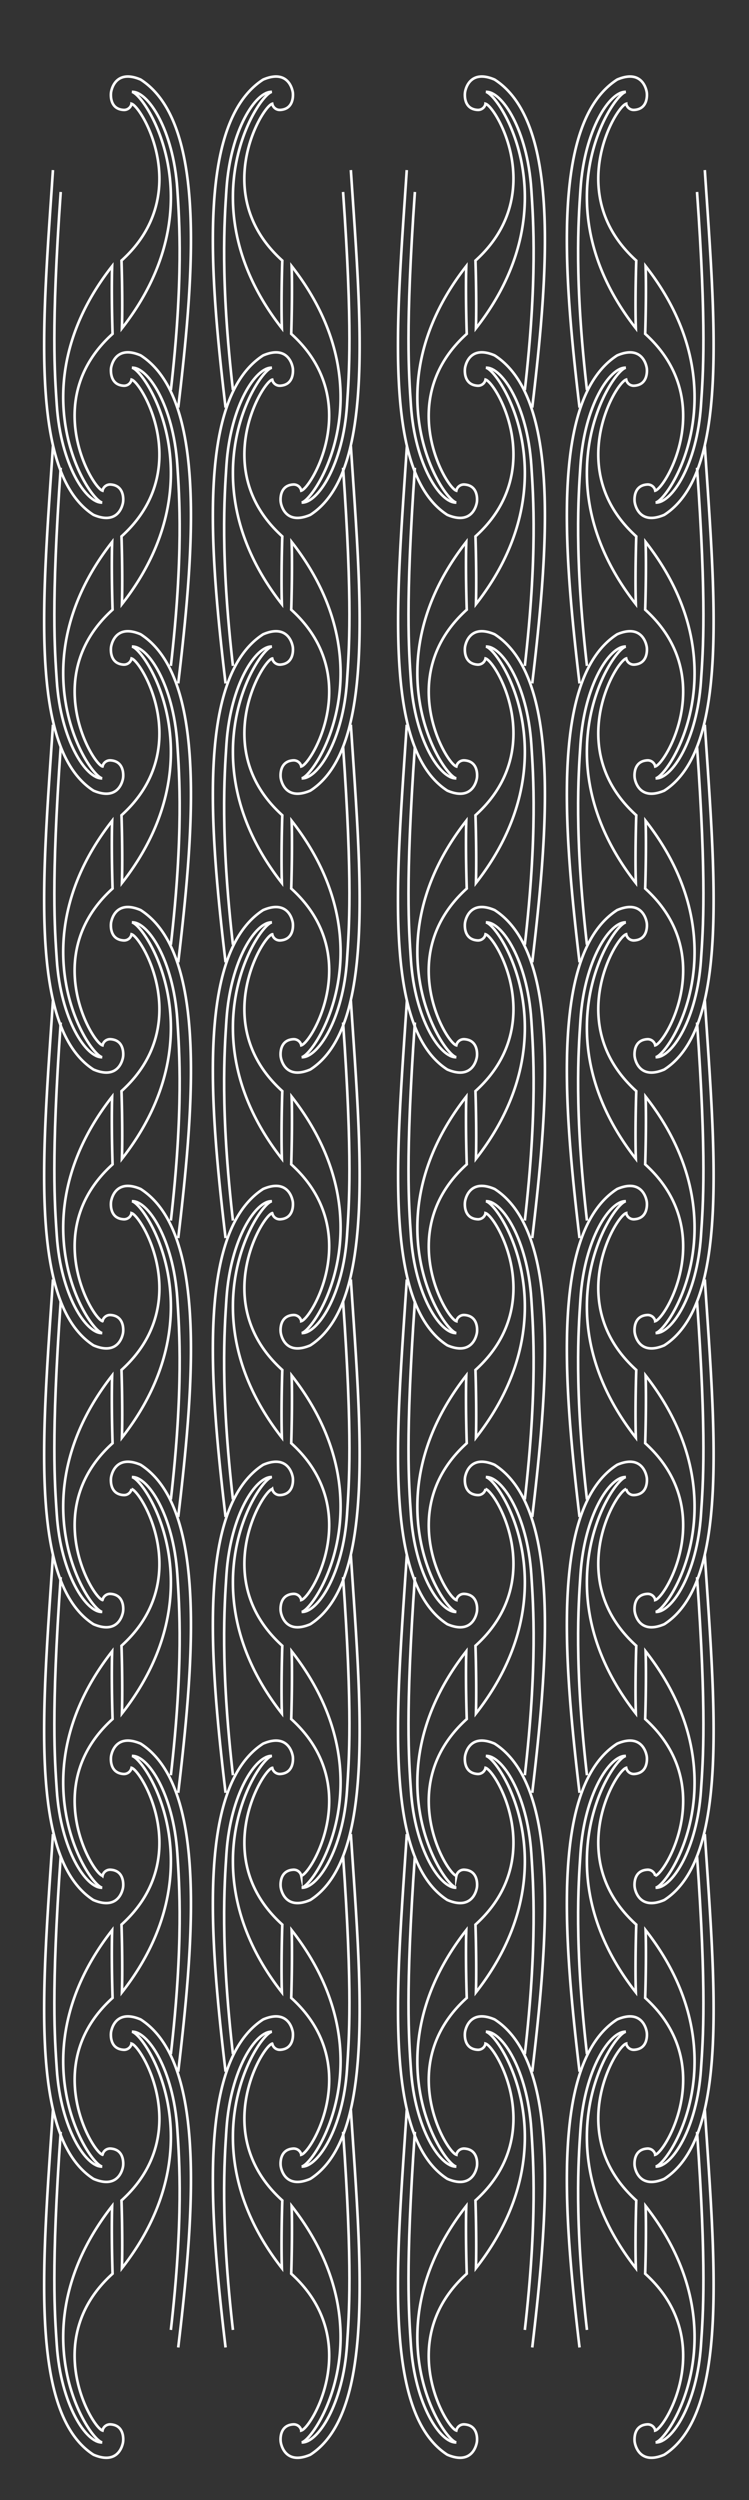 <svg id="Layer_1" data-name="Layer 1" xmlns="http://www.w3.org/2000/svg" viewBox="0 0 144.44 481.99"><rect x="0" y="0" width="144.44" height="481.99" fill="#333333" stroke="none"/><defs><style>.cls-1{fill:none;stroke:#fff;stroke-miterlimit:10;stroke-width:0.5px;}</style></defs><path class="cls-1" d="M25.44,17.71c2.71.59,16.53,22-1.93,45.59.18-5.49-.08-13.06-.08-13.06,14-12.65,3.95-29.67,1.94-30.24a1.46,1.46,0,0,1-1.56,1.19c-2.86-.18-2.4-3.35-2.4-3.35s.54-4.7,5.71-2.5C39.8,23.51,37.49,52.4,34.37,78.58"/><path class="cls-1" d="M25.44,17.71c3.09-.16,8,7.32,8.76,18.78.39,6,1.2,17.31-1.25,38.71"/><path class="cls-1" d="M19.71,96.89C17,96.3,3.17,74.85,21.63,51.3c-.18,5.49.08,13.06.08,13.06C7.69,77,17.76,94,19.77,94.6a1.48,1.48,0,0,1,1.56-1.19c2.86.18,2.41,3.35,2.41,3.35s-.54,4.7-5.71,2.5C5.35,91.09,8.37,60.92,10.21,32.79"/><path class="cls-1" d="M19.71,96.89c-3.1.17-8-7.32-8.76-18.78-.39-6-1.11-14.58.76-41.1"/><path class="cls-1" d="M25.44,70.89c2.71.58,16.53,22-1.93,45.59.18-5.49-.08-13.07-.08-13.07,14-12.65,3.95-29.66,1.94-30.23a1.46,1.46,0,0,1-1.56,1.18C21,74.18,21.41,71,21.41,71s.54-4.69,5.71-2.49c12.68,8.16,10.37,37.05,7.25,63.24"/><path class="cls-1" d="M25.44,70.89c3.09-.17,8,7.32,8.76,18.78.39,6,1.2,17.31-1.25,38.7"/><path class="cls-1" d="M19.71,150.06c-2.71-.58-16.54-22,1.92-45.59-.18,5.49.08,13.07.08,13.07-14,12.65-3.95,29.66-1.94,30.23a1.48,1.48,0,0,1,1.56-1.18c2.86.18,2.41,3.35,2.41,3.35s-.54,4.69-5.71,2.49C5.35,144.27,8.37,114.1,10.21,86"/><path class="cls-1" d="M19.71,150.06c-3.1.17-8-7.32-8.76-18.78-.39-6-1.11-14.58.76-41.1"/><path class="cls-1" d="M25.44,124.65c2.71.59,16.53,22-1.93,45.59.18-5.49-.08-13.07-.08-13.07,14-12.64,3.95-29.66,1.94-30.23a1.49,1.49,0,0,1-1.56,1.19c-2.86-.19-2.4-3.35-2.4-3.35s.54-4.7,5.71-2.5c12.68,8.16,10.37,37.05,7.25,63.24"/><path class="cls-1" d="M25.44,124.65c3.09-.17,8,7.32,8.76,18.78.39,6,1.2,17.31-1.25,38.7"/><path class="cls-1" d="M19.71,203.82c-2.71-.58-16.54-22,1.92-45.59-.18,5.49.08,13.07.08,13.07C7.69,184,17.76,201,19.77,201.53a1.48,1.48,0,0,1,1.56-1.18c2.86.18,2.41,3.35,2.41,3.35s-.54,4.69-5.71,2.49C5.35,198,8.37,167.86,10.21,139.72"/><path class="cls-1" d="M19.71,203.82c-3.1.17-8-7.32-8.76-18.77-.39-6-1.11-14.59.76-41.11"/><path class="cls-1" d="M25.44,177.82c2.71.59,16.53,22-1.93,45.59.18-5.49-.08-13.06-.08-13.06,14-12.65,3.95-29.67,1.94-30.24a1.46,1.46,0,0,1-1.56,1.19c-2.86-.18-2.4-3.35-2.4-3.35s.54-4.7,5.71-2.5c12.68,8.17,10.37,37.06,7.25,63.24"/><path class="cls-1" d="M25.44,177.82c3.09-.16,8,7.32,8.76,18.78.39,6,1.2,17.31-1.25,38.71"/><path class="cls-1" d="M19.71,257c-2.71-.59-16.54-22,1.92-45.59-.18,5.49.08,13.06.08,13.06-14,12.65-3.95,29.67-1.94,30.24a1.48,1.48,0,0,1,1.56-1.19c2.86.18,2.41,3.35,2.41,3.35s-.54,4.7-5.71,2.5C5.35,251.2,8.37,221,10.21,192.9"/><path class="cls-1" d="M19.71,257c-3.1.17-8-7.32-8.76-18.78-.39-6-1.11-14.58.76-41.1"/><path class="cls-1" d="M25.44,231.58c2.71.59,16.53,22-1.93,45.59.18-5.48-.08-13.06-.08-13.06,14-12.65,3.95-29.66,1.94-30.24a1.46,1.46,0,0,1-1.56,1.19c-2.86-.18-2.4-3.35-2.4-3.35s.54-4.7,5.71-2.49c12.68,8.16,10.37,37,7.25,63.23"/><path class="cls-1" d="M25.44,231.58c3.09-.16,8,7.32,8.76,18.78.39,6,1.2,17.31-1.25,38.71"/><path class="cls-1" d="M19.71,310.76c-2.71-.59-16.54-22,1.92-45.59-.18,5.49.08,13.06.08,13.06-14,12.65-3.95,29.67-1.94,30.24a1.48,1.48,0,0,1,1.56-1.19c2.86.18,2.41,3.35,2.41,3.35s-.54,4.7-5.71,2.5C5.35,305,8.37,274.79,10.21,246.66"/><path class="cls-1" d="M19.71,310.76c-3.1.17-8-7.32-8.76-18.78-.39-6-1.11-14.58.76-41.1"/><path class="cls-1" d="M25.44,284.76c2.71.59,16.53,22-1.93,45.59.18-5.49-.08-13.07-.08-13.07,14-12.65,3.95-29.66,1.94-30.23a1.46,1.46,0,0,1-1.56,1.18c-2.86-.18-2.4-3.34-2.4-3.34s.54-4.7,5.71-2.5c12.68,8.16,10.37,37.05,7.25,63.24"/><path class="cls-1" d="M25.44,284.76c3.09-.17,8,7.32,8.76,18.78.39,6,1.2,17.31-1.25,38.7"/><path class="cls-1" d="M19.71,363.93c-2.71-.58-16.54-22,1.92-45.59-.18,5.49.08,13.07.08,13.07-14,12.65-3.95,29.66-1.94,30.23a1.48,1.48,0,0,1,1.56-1.18c2.86.18,2.41,3.35,2.41,3.35S23.2,368.5,18,366.3C5.35,358.14,8.37,328,10.21,299.83"/><path class="cls-1" d="M19.71,363.93c-3.1.17-8-7.32-8.76-18.77-.39-6-1.11-14.59.76-41.11"/><path class="cls-1" d="M25.44,338.52c2.71.59,16.53,22-1.93,45.59.18-5.49-.08-13.07-.08-13.07,14-12.64,3.95-29.66,1.94-30.23A1.49,1.49,0,0,1,23.81,342c-2.86-.19-2.4-3.35-2.4-3.35s.54-4.7,5.71-2.5c12.68,8.16,10.37,37.05,7.25,63.24"/><path class="cls-1" d="M25.44,338.52c3.09-.17,8,7.32,8.76,18.78.39,6,1.2,17.31-1.25,38.7"/><path class="cls-1" d="M19.71,417.69c-2.71-.58-16.54-22,1.92-45.59-.18,5.49.08,13.07.08,13.07-14,12.65-3.95,29.66-1.94,30.24a1.48,1.48,0,0,1,1.56-1.19c2.86.18,2.41,3.35,2.41,3.35s-.54,4.69-5.71,2.49c-12.68-8.16-9.66-38.33-7.82-66.47"/><path class="cls-1" d="M19.71,417.69c-3.1.17-8-7.32-8.76-18.77-.39-6-1.11-14.59.76-41.11"/><path class="cls-1" d="M25.44,391.69c2.71.59,16.53,22-1.93,45.59.18-5.49-.08-13.06-.08-13.06,14-12.65,3.95-29.67,1.94-30.24a1.46,1.46,0,0,1-1.56,1.19c-2.86-.18-2.4-3.35-2.4-3.35s.54-4.7,5.71-2.5c12.68,8.17,10.37,37.06,7.25,63.24"/><path class="cls-1" d="M25.44,391.69c3.09-.16,8,7.32,8.76,18.78.39,6,1.2,17.31-1.25,38.71"/><path class="cls-1" d="M19.71,470.87c-2.71-.59-16.54-22,1.92-45.59-.18,5.49.08,13.06.08,13.06C7.69,451,17.76,468,19.77,468.58a1.48,1.48,0,0,1,1.56-1.19c2.86.18,2.41,3.35,2.41,3.35s-.54,4.7-5.71,2.5c-12.68-8.17-9.66-38.34-7.82-66.47"/><path class="cls-1" d="M19.71,470.87c-3.1.17-8-7.32-8.76-18.78-.39-6-1.11-14.58.76-41.1"/><path class="cls-1" d="M52.43,17.71c-2.71.59-16.53,22,1.93,45.59-.18-5.49.08-13.06.08-13.06C40.41,37.59,50.49,20.57,52.5,20a1.47,1.47,0,0,0,1.56,1.19c2.86-.18,2.41-3.35,2.41-3.35s-.55-4.7-5.72-2.5C38.08,23.51,40.38,52.4,43.5,78.58"/><path class="cls-1" d="M52.43,17.71c-3.09-.16-8,7.32-8.76,18.78-.39,6-1.2,17.31,1.25,38.71"/><path class="cls-1" d="M58.17,96.89c2.7-.59,16.53-22-1.93-45.59.18,5.49-.08,13.06-.08,13.06C70.18,77,60.11,94,58.1,94.6a1.48,1.48,0,0,0-1.56-1.19c-2.86.18-2.41,3.35-2.41,3.35s.54,4.7,5.71,2.5c12.68-8.17,9.66-38.34,7.82-66.47"/><path class="cls-1" d="M58.17,96.89c3.09.17,8-7.32,8.75-18.78.39-6,1.11-14.58-.76-41.1"/><path class="cls-1" d="M52.43,70.89c-2.71.58-16.53,22,1.93,45.59-.18-5.49.08-13.07.08-13.07-14-12.65-3.95-29.66-1.94-30.23a1.47,1.47,0,0,0,1.56,1.18c2.86-.18,2.41-3.35,2.41-3.35s-.55-4.69-5.72-2.49c-12.67,8.16-10.37,37.05-7.25,63.24"/><path class="cls-1" d="M52.43,70.89c-3.09-.17-8,7.32-8.76,18.78-.39,6-1.2,17.31,1.25,38.7"/><path class="cls-1" d="M58.17,150.06c2.7-.58,16.53-22-1.93-45.59.18,5.49-.08,13.07-.08,13.07,14,12.65,4,29.66,1.94,30.23a1.48,1.48,0,0,0-1.56-1.18c-2.86.18-2.41,3.35-2.41,3.35s.54,4.69,5.71,2.49C72.52,144.27,69.5,114.1,67.66,86"/><path class="cls-1" d="M58.17,150.06c3.09.17,8-7.32,8.75-18.78.39-6,1.11-14.58-.76-41.1"/><path class="cls-1" d="M52.43,124.65c-2.71.59-16.53,22,1.93,45.59-.18-5.49.08-13.07.08-13.07-14-12.64-3.95-29.66-1.94-30.23a1.49,1.49,0,0,0,1.56,1.19c2.86-.19,2.41-3.35,2.41-3.35s-.55-4.7-5.72-2.5c-12.67,8.16-10.37,37.05-7.25,63.24"/><path class="cls-1" d="M52.43,124.65c-3.09-.17-8,7.32-8.76,18.78-.39,6-1.2,17.31,1.25,38.7"/><path class="cls-1" d="M58.17,203.82c2.7-.58,16.53-22-1.93-45.59.18,5.49-.08,13.07-.08,13.07,14,12.65,4,29.66,1.94,30.23a1.48,1.48,0,0,0-1.56-1.18c-2.86.18-2.41,3.35-2.41,3.35s.54,4.69,5.71,2.49c12.68-8.16,9.66-38.33,7.82-66.47"/><path class="cls-1" d="M58.17,203.82c3.09.17,8-7.32,8.75-18.77.39-6,1.11-14.59-.76-41.11"/><path class="cls-1" d="M52.43,177.82c-2.71.59-16.53,22,1.93,45.59-.18-5.49.08-13.06.08-13.06-14-12.65-3.95-29.67-1.94-30.24a1.47,1.47,0,0,0,1.56,1.19c2.86-.18,2.41-3.35,2.41-3.35s-.55-4.7-5.72-2.5c-12.67,8.17-10.37,37.06-7.25,63.24"/><path class="cls-1" d="M52.43,177.82c-3.09-.16-8,7.32-8.76,18.78-.39,6-1.2,17.31,1.25,38.71"/><path class="cls-1" d="M58.17,257c2.7-.59,16.53-22-1.93-45.59.18,5.49-.08,13.06-.08,13.06,14,12.65,4,29.67,1.94,30.24a1.48,1.48,0,0,0-1.56-1.19c-2.86.18-2.41,3.35-2.41,3.35s.54,4.7,5.71,2.5C72.52,251.2,69.5,221,67.66,192.9"/><path class="cls-1" d="M58.17,257c3.09.17,8-7.32,8.75-18.78.39-6,1.11-14.58-.76-41.1"/><path class="cls-1" d="M52.43,231.58c-2.71.59-16.53,22,1.93,45.59-.18-5.48.08-13.06.08-13.06-14-12.65-3.95-29.66-1.94-30.24a1.47,1.47,0,0,0,1.56,1.19c2.86-.18,2.41-3.35,2.41-3.35s-.55-4.7-5.72-2.49c-12.67,8.16-10.37,37-7.25,63.23"/><path class="cls-1" d="M52.43,231.58c-3.09-.16-8,7.32-8.76,18.78-.39,6-1.2,17.31,1.25,38.71"/><path class="cls-1" d="M58.17,310.76c2.7-.59,16.53-22-1.93-45.59.18,5.49-.08,13.06-.08,13.06,14,12.65,4,29.67,1.94,30.24a1.48,1.48,0,0,0-1.56-1.19c-2.86.18-2.41,3.35-2.41,3.35s.54,4.7,5.71,2.5c12.68-8.17,9.66-38.34,7.82-66.47"/><path class="cls-1" d="M58.17,310.76c3.09.17,8-7.32,8.75-18.78.39-6,1.11-14.58-.76-41.1"/><path class="cls-1" d="M52.43,284.76c-2.71.59-16.53,22,1.93,45.59-.18-5.49.08-13.07.08-13.07-14-12.65-3.95-29.66-1.94-30.23a1.47,1.47,0,0,0,1.56,1.18c2.86-.18,2.41-3.34,2.41-3.34s-.55-4.7-5.72-2.5c-12.67,8.16-10.37,37.05-7.25,63.24"/><path class="cls-1" d="M52.43,284.76c-3.09-.17-8,7.32-8.76,18.78-.39,6-1.2,17.31,1.25,38.7"/><path class="cls-1" d="M58.17,363.93c2.7-.58,16.53-22-1.93-45.59.18,5.49-.08,13.07-.08,13.07,14,12.65,4,29.66,1.94,30.23a1.48,1.48,0,0,0-1.56-1.18c-2.86.18-2.41,3.35-2.41,3.35s.54,4.69,5.71,2.49c12.68-8.16,9.66-38.33,7.82-66.47"/><path class="cls-1" d="M58.17,363.93c3.09.17,8-7.32,8.75-18.77.39-6,1.11-14.59-.76-41.11"/><path class="cls-1" d="M52.43,338.52c-2.71.59-16.53,22,1.93,45.59-.18-5.49.08-13.07.08-13.07-14-12.64-3.95-29.66-1.94-30.23A1.49,1.49,0,0,0,54.06,342c2.86-.19,2.41-3.35,2.41-3.35s-.55-4.7-5.72-2.5c-12.67,8.16-10.37,37.05-7.25,63.24"/><path class="cls-1" d="M52.43,338.52c-3.09-.17-8,7.32-8.76,18.78-.39,6-1.2,17.31,1.25,38.7"/><path class="cls-1" d="M58.17,417.69c2.7-.58,16.53-22-1.93-45.59.18,5.49-.08,13.07-.08,13.07,14,12.65,4,29.66,1.94,30.24a1.48,1.48,0,0,0-1.56-1.19c-2.86.18-2.41,3.35-2.41,3.35s.54,4.69,5.71,2.49c12.68-8.16,9.66-38.33,7.82-66.47"/><path class="cls-1" d="M58.17,417.69c3.09.17,8-7.32,8.75-18.77.39-6,1.11-14.59-.76-41.11"/><path class="cls-1" d="M52.43,391.69c-2.71.59-16.53,22,1.93,45.59-.18-5.49.08-13.06.08-13.06-14-12.65-3.95-29.67-1.94-30.24a1.47,1.47,0,0,0,1.56,1.19c2.86-.18,2.41-3.35,2.41-3.35s-.55-4.7-5.72-2.5c-12.67,8.17-10.37,37.06-7.25,63.24"/><path class="cls-1" d="M52.43,391.69c-3.09-.16-8,7.32-8.76,18.78-.39,6-1.2,17.31,1.25,38.71"/><path class="cls-1" d="M58.17,470.87c2.7-.59,16.53-22-1.93-45.59.18,5.49-.08,13.06-.08,13.06,14,12.65,4,29.67,1.94,30.24a1.48,1.48,0,0,0-1.56-1.19c-2.86.18-2.41,3.35-2.41,3.35s.54,4.7,5.71,2.5c12.68-8.17,9.66-38.34,7.82-66.47"/><path class="cls-1" d="M58.17,470.87c3.09.17,8-7.32,8.75-18.78.39-6,1.11-14.58-.76-41.1"/><path class="cls-1" d="M93.7,17.71c2.71.59,16.53,22-1.92,45.59.17-5.49-.09-13.06-.09-13.06,14-12.65,4-29.67,1.94-30.24a1.46,1.46,0,0,1-1.55,1.19c-2.87-.18-2.41-3.35-2.41-3.35s.54-4.7,5.71-2.5c12.68,8.17,10.37,37.06,7.26,63.24"/><path class="cls-1" d="M93.7,17.71c3.1-.16,8,7.32,8.76,18.78.39,6,1.2,17.31-1.25,38.71"/><path class="cls-1" d="M88,96.89c-2.71-.59-16.53-22,1.92-45.59-.17,5.49.09,13.06.09,13.06C76,77,86,94,88,94.6a1.48,1.48,0,0,1,1.56-1.19c2.87.18,2.41,3.35,2.41,3.35s-.54,4.7-5.71,2.5c-12.68-8.17-9.66-38.34-7.82-66.47"/><path class="cls-1" d="M88,96.89c-3.1.17-8-7.32-8.76-18.78-.39-6-1.1-14.58.77-41.1"/><path class="cls-1" d="M93.7,70.89c2.71.58,16.53,22-1.92,45.59.17-5.49-.09-13.07-.09-13.07,14-12.65,4-29.66,1.94-30.23a1.46,1.46,0,0,1-1.55,1.18C89.21,74.18,89.67,71,89.67,71s.54-4.69,5.71-2.49c12.68,8.16,10.37,37.05,7.26,63.24"/><path class="cls-1" d="M93.7,70.89c3.1-.17,8,7.32,8.76,18.78.39,6,1.2,17.31-1.25,38.7"/><path class="cls-1" d="M88,150.06c-2.71-.58-16.53-22,1.92-45.59-.17,5.49.09,13.07.09,13.07-14,12.65-4,29.66-2,30.23a1.48,1.48,0,0,1,1.56-1.18c2.87.18,2.41,3.35,2.41,3.35s-.54,4.69-5.71,2.49C73.61,144.27,76.63,114.1,78.47,86"/><path class="cls-1" d="M88,150.06c-3.1.17-8-7.32-8.76-18.78-.39-6-1.1-14.58.77-41.1"/><path class="cls-1" d="M93.7,124.65c2.71.59,16.53,22-1.92,45.59.17-5.49-.09-13.07-.09-13.07,14-12.64,4-29.66,1.94-30.23a1.48,1.48,0,0,1-1.55,1.19c-2.87-.19-2.41-3.35-2.41-3.35s.54-4.7,5.71-2.5c12.68,8.16,10.37,37.05,7.26,63.24"/><path class="cls-1" d="M93.7,124.65c3.1-.17,8,7.32,8.76,18.78.39,6,1.2,17.31-1.25,38.7"/><path class="cls-1" d="M88,203.82c-2.71-.58-16.53-22,1.92-45.59-.17,5.49.09,13.07.09,13.07C76,184,86,201,88,201.53a1.48,1.48,0,0,1,1.56-1.18c2.87.18,2.41,3.35,2.41,3.35s-.54,4.69-5.71,2.49c-12.68-8.16-9.66-38.33-7.82-66.47"/><path class="cls-1" d="M88,203.82c-3.1.17-8-7.32-8.76-18.77-.39-6-1.1-14.59.77-41.11"/><path class="cls-1" d="M93.7,177.82c2.71.59,16.53,22-1.92,45.59.17-5.49-.09-13.06-.09-13.06,14-12.65,4-29.67,1.94-30.24a1.46,1.46,0,0,1-1.55,1.19c-2.87-.18-2.41-3.35-2.41-3.35s.54-4.7,5.71-2.5c12.68,8.17,10.37,37.06,7.26,63.24"/><path class="cls-1" d="M93.7,177.82c3.1-.16,8,7.32,8.76,18.78.39,6,1.2,17.31-1.25,38.71"/><path class="cls-1" d="M88,257c-2.71-.59-16.53-22,1.92-45.59-.17,5.49.09,13.06.09,13.06-14,12.65-4,29.67-2,30.24a1.48,1.48,0,0,1,1.56-1.19c2.87.18,2.41,3.35,2.41,3.35s-.54,4.7-5.71,2.5C73.61,251.2,76.63,221,78.47,192.9"/><path class="cls-1" d="M88,257c-3.1.17-8-7.32-8.76-18.78-.39-6-1.1-14.58.77-41.1"/><path class="cls-1" d="M93.7,231.58c2.71.59,16.53,22-1.92,45.59.17-5.48-.09-13.06-.09-13.06,14-12.65,4-29.66,1.94-30.24a1.46,1.46,0,0,1-1.55,1.19c-2.87-.18-2.41-3.35-2.41-3.35s.54-4.7,5.71-2.49c12.68,8.16,10.37,37,7.26,63.23"/><path class="cls-1" d="M93.7,231.58c3.1-.16,8,7.32,8.76,18.78.39,6,1.2,17.31-1.25,38.71"/><path class="cls-1" d="M88,310.76c-2.71-.59-16.53-22,1.92-45.59-.17,5.49.09,13.06.09,13.06-14,12.65-4,29.67-2,30.24a1.48,1.48,0,0,1,1.56-1.19c2.87.18,2.41,3.35,2.41,3.35s-.54,4.7-5.71,2.5c-12.68-8.17-9.66-38.34-7.82-66.47"/><path class="cls-1" d="M88,310.76c-3.1.17-8-7.32-8.76-18.78-.39-6-1.1-14.58.77-41.1"/><path class="cls-1" d="M93.7,284.76c2.71.59,16.53,22-1.92,45.59.17-5.49-.09-13.07-.09-13.07,14-12.65,4-29.66,1.94-30.23a1.46,1.46,0,0,1-1.55,1.18c-2.87-.18-2.41-3.34-2.41-3.34s.54-4.7,5.71-2.5c12.68,8.16,10.37,37.05,7.26,63.24"/><path class="cls-1" d="M93.7,284.76c3.1-.17,8,7.32,8.76,18.78.39,6,1.2,17.31-1.25,38.7"/><path class="cls-1" d="M88,363.93c-2.71-.58-16.53-22,1.92-45.59-.17,5.49.09,13.07.09,13.07-14,12.65-4,29.66-2,30.23a1.48,1.48,0,0,1,1.56-1.18c2.87.18,2.41,3.35,2.41,3.35s-.54,4.69-5.71,2.49c-12.68-8.16-9.66-38.33-7.82-66.47"/><path class="cls-1" d="M88,363.93c-3.1.17-8-7.32-8.76-18.77-.39-6-1.1-14.59.77-41.11"/><path class="cls-1" d="M93.7,338.52c2.71.59,16.53,22-1.92,45.59.17-5.49-.09-13.07-.09-13.07,14-12.64,4-29.66,1.94-30.23A1.48,1.48,0,0,1,92.08,342c-2.87-.19-2.41-3.35-2.41-3.35s.54-4.7,5.71-2.5c12.68,8.16,10.37,37.05,7.26,63.24"/><path class="cls-1" d="M93.7,338.52c3.1-.17,8,7.32,8.76,18.78.39,6,1.2,17.31-1.25,38.7"/><path class="cls-1" d="M88,417.69c-2.71-.58-16.53-22,1.92-45.59-.17,5.49.09,13.07.09,13.07-14,12.65-4,29.66-2,30.24a1.48,1.48,0,0,1,1.56-1.19c2.87.18,2.41,3.35,2.41,3.35s-.54,4.69-5.71,2.49c-12.68-8.16-9.66-38.33-7.82-66.47"/><path class="cls-1" d="M88,417.69c-3.1.17-8-7.32-8.76-18.77-.39-6-1.1-14.59.77-41.11"/><path class="cls-1" d="M93.7,391.69c2.71.59,16.53,22-1.92,45.59.17-5.49-.09-13.06-.09-13.06,14-12.65,4-29.67,1.94-30.24a1.46,1.46,0,0,1-1.55,1.19c-2.87-.18-2.41-3.35-2.41-3.35s.54-4.7,5.71-2.5c12.68,8.17,10.37,37.06,7.26,63.24"/><path class="cls-1" d="M93.7,391.69c3.1-.16,8,7.32,8.76,18.78.39,6,1.2,17.31-1.25,38.71"/><path class="cls-1" d="M88,470.87c-2.71-.59-16.53-22,1.92-45.59-.17,5.49.09,13.06.09,13.06C76,451,86,468,88,468.58a1.48,1.48,0,0,1,1.56-1.19c2.87.18,2.41,3.35,2.41,3.35s-.54,4.7-5.71,2.5c-12.68-8.17-9.66-38.34-7.82-66.47"/><path class="cls-1" d="M88,470.87c-3.1.17-8-7.32-8.76-18.78-.39-6-1.1-14.58.77-41.1"/><path class="cls-1" d="M120.69,17.71c-2.71.59-16.53,22,1.93,45.59-.18-5.49.08-13.06.08-13.06-14-12.65-4-29.67-1.94-30.24a1.47,1.47,0,0,0,1.56,1.19c2.86-.18,2.41-3.35,2.41-3.35s-.54-4.7-5.71-2.5c-12.68,8.17-10.37,37.06-7.26,63.24"/><path class="cls-1" d="M120.69,17.71c-3.09-.16-8,7.32-8.75,18.78-.4,6-1.21,17.31,1.25,38.71"/><path class="cls-1" d="M126.43,96.89c2.71-.59,16.53-22-1.93-45.59.18,5.49-.08,13.06-.08,13.06,14,12.65,4,29.67,1.94,30.24a1.47,1.47,0,0,0-1.56-1.19c-2.86.18-2.41,3.35-2.41,3.35s.54,4.7,5.71,2.5c12.68-8.17,9.66-38.34,7.82-66.47"/><path class="cls-1" d="M126.43,96.89c3.09.17,8-7.32,8.75-18.78.4-6,1.11-14.58-.76-41.1"/><path class="cls-1" d="M120.69,70.89c-2.71.58-16.53,22,1.93,45.59-.18-5.49.08-13.07.08-13.07-14-12.65-4-29.66-1.94-30.23a1.47,1.47,0,0,0,1.56,1.18c2.86-.18,2.41-3.35,2.41-3.35s-.54-4.69-5.71-2.49c-12.68,8.16-10.37,37.05-7.26,63.24"/><path class="cls-1" d="M120.69,70.89c-3.09-.17-8,7.32-8.75,18.78-.4,6-1.21,17.31,1.25,38.7"/><path class="cls-1" d="M126.43,150.06c2.71-.58,16.53-22-1.93-45.59.18,5.49-.08,13.07-.08,13.07,14,12.65,4,29.66,1.94,30.23a1.47,1.47,0,0,0-1.56-1.18c-2.86.18-2.41,3.35-2.41,3.35s.54,4.69,5.71,2.49c12.68-8.16,9.66-38.33,7.82-66.47"/><path class="cls-1" d="M126.43,150.06c3.09.17,8-7.32,8.75-18.78.4-6,1.11-14.58-.76-41.1"/><path class="cls-1" d="M120.69,124.65c-2.71.59-16.53,22,1.93,45.59-.18-5.49.08-13.07.08-13.07-14-12.64-4-29.66-1.94-30.23a1.49,1.49,0,0,0,1.56,1.19c2.86-.19,2.41-3.35,2.41-3.35s-.54-4.7-5.71-2.5c-12.68,8.16-10.37,37.05-7.26,63.24"/><path class="cls-1" d="M120.69,124.65c-3.09-.17-8,7.32-8.75,18.78-.4,6-1.21,17.31,1.25,38.7"/><path class="cls-1" d="M126.43,203.82c2.71-.58,16.53-22-1.93-45.59.18,5.49-.08,13.07-.08,13.07,14,12.65,4,29.66,1.94,30.23a1.47,1.47,0,0,0-1.56-1.18c-2.86.18-2.41,3.35-2.41,3.35s.54,4.69,5.71,2.49c12.68-8.16,9.66-38.33,7.82-66.47"/><path class="cls-1" d="M126.43,203.82c3.09.17,8-7.32,8.75-18.77.4-6,1.11-14.59-.76-41.11"/><path class="cls-1" d="M120.69,177.82c-2.71.59-16.53,22,1.93,45.59-.18-5.49.08-13.06.08-13.06-14-12.65-4-29.67-1.94-30.24a1.47,1.47,0,0,0,1.56,1.19c2.86-.18,2.41-3.35,2.41-3.35s-.54-4.7-5.71-2.5c-12.68,8.17-10.37,37.06-7.26,63.24"/><path class="cls-1" d="M120.69,177.82c-3.09-.16-8,7.32-8.75,18.78-.4,6-1.21,17.31,1.25,38.71"/><path class="cls-1" d="M126.43,257c2.71-.59,16.53-22-1.93-45.59.18,5.49-.08,13.06-.08,13.06,14,12.65,4,29.67,1.94,30.24a1.47,1.47,0,0,0-1.56-1.19c-2.86.18-2.41,3.35-2.41,3.35s.54,4.7,5.71,2.5c12.68-8.17,9.66-38.34,7.82-66.47"/><path class="cls-1" d="M126.43,257c3.09.17,8-7.32,8.75-18.78.4-6,1.11-14.58-.76-41.1"/><path class="cls-1" d="M120.69,231.58c-2.71.59-16.53,22,1.93,45.59-.18-5.48.08-13.06.08-13.06-14-12.65-4-29.66-1.94-30.24a1.47,1.47,0,0,0,1.56,1.19c2.86-.18,2.41-3.35,2.41-3.35s-.54-4.7-5.71-2.49c-12.68,8.16-10.37,37-7.26,63.23"/><path class="cls-1" d="M120.69,231.58c-3.09-.16-8,7.32-8.75,18.78-.4,6-1.21,17.31,1.25,38.71"/><path class="cls-1" d="M126.43,310.76c2.71-.59,16.53-22-1.93-45.59.18,5.49-.08,13.06-.08,13.06,14,12.65,4,29.67,1.94,30.24a1.47,1.47,0,0,0-1.56-1.19c-2.86.18-2.41,3.35-2.41,3.35s.54,4.7,5.71,2.5c12.68-8.17,9.66-38.34,7.82-66.47"/><path class="cls-1" d="M126.43,310.76c3.09.17,8-7.32,8.75-18.78.4-6,1.11-14.58-.76-41.1"/><path class="cls-1" d="M120.69,284.76c-2.71.59-16.53,22,1.93,45.59-.18-5.49.08-13.07.08-13.07-14-12.65-4-29.66-1.94-30.23a1.47,1.47,0,0,0,1.56,1.18c2.86-.18,2.41-3.34,2.41-3.34s-.54-4.7-5.71-2.5c-12.68,8.16-10.37,37.05-7.26,63.24"/><path class="cls-1" d="M120.69,284.76c-3.09-.17-8,7.32-8.75,18.78-.4,6-1.21,17.31,1.25,38.7"/><path class="cls-1" d="M126.43,363.93c2.71-.58,16.53-22-1.93-45.59.18,5.49-.08,13.07-.08,13.07,14,12.65,4,29.66,1.94,30.23a1.47,1.47,0,0,0-1.56-1.18c-2.86.18-2.41,3.35-2.41,3.35s.54,4.69,5.71,2.49c12.68-8.16,9.66-38.33,7.82-66.47"/><path class="cls-1" d="M126.43,363.93c3.09.17,8-7.32,8.75-18.77.4-6,1.11-14.59-.76-41.11"/><path class="cls-1" d="M120.69,338.52c-2.71.59-16.53,22,1.93,45.59-.18-5.49.08-13.07.08-13.07-14-12.64-4-29.66-1.94-30.23a1.49,1.49,0,0,0,1.56,1.19c2.86-.19,2.41-3.35,2.41-3.35s-.54-4.7-5.71-2.5c-12.68,8.16-10.37,37.05-7.26,63.24"/><path class="cls-1" d="M120.69,338.52c-3.09-.17-8,7.32-8.75,18.78-.4,6-1.21,17.31,1.25,38.7"/><path class="cls-1" d="M126.43,417.69c2.71-.58,16.53-22-1.93-45.59.18,5.49-.08,13.07-.08,13.07,14,12.65,4,29.66,1.94,30.24a1.47,1.47,0,0,0-1.56-1.19c-2.86.18-2.41,3.35-2.41,3.35s.54,4.69,5.71,2.49c12.68-8.16,9.66-38.33,7.82-66.47"/><path class="cls-1" d="M126.43,417.69c3.09.17,8-7.32,8.75-18.77.4-6,1.11-14.59-.76-41.11"/><path class="cls-1" d="M120.69,391.69c-2.71.59-16.53,22,1.93,45.59-.18-5.49.08-13.06.08-13.06-14-12.65-4-29.67-1.94-30.24a1.47,1.47,0,0,0,1.56,1.19c2.86-.18,2.41-3.35,2.41-3.35s-.54-4.7-5.71-2.5c-12.68,8.17-10.37,37.06-7.26,63.24"/><path class="cls-1" d="M120.69,391.69c-3.09-.16-8,7.32-8.75,18.78-.4,6-1.21,17.31,1.25,38.71"/><path class="cls-1" d="M126.43,470.87c2.71-.59,16.53-22-1.93-45.59.18,5.49-.08,13.06-.08,13.06,14,12.65,4,29.67,1.94,30.24a1.47,1.47,0,0,0-1.56-1.19c-2.86.18-2.41,3.35-2.41,3.35s.54,4.7,5.71,2.5c12.68-8.17,9.66-38.34,7.82-66.47"/><path class="cls-1" d="M126.43,470.87c3.09.17,8-7.32,8.75-18.78.4-6,1.11-14.58-.76-41.1"/></svg>